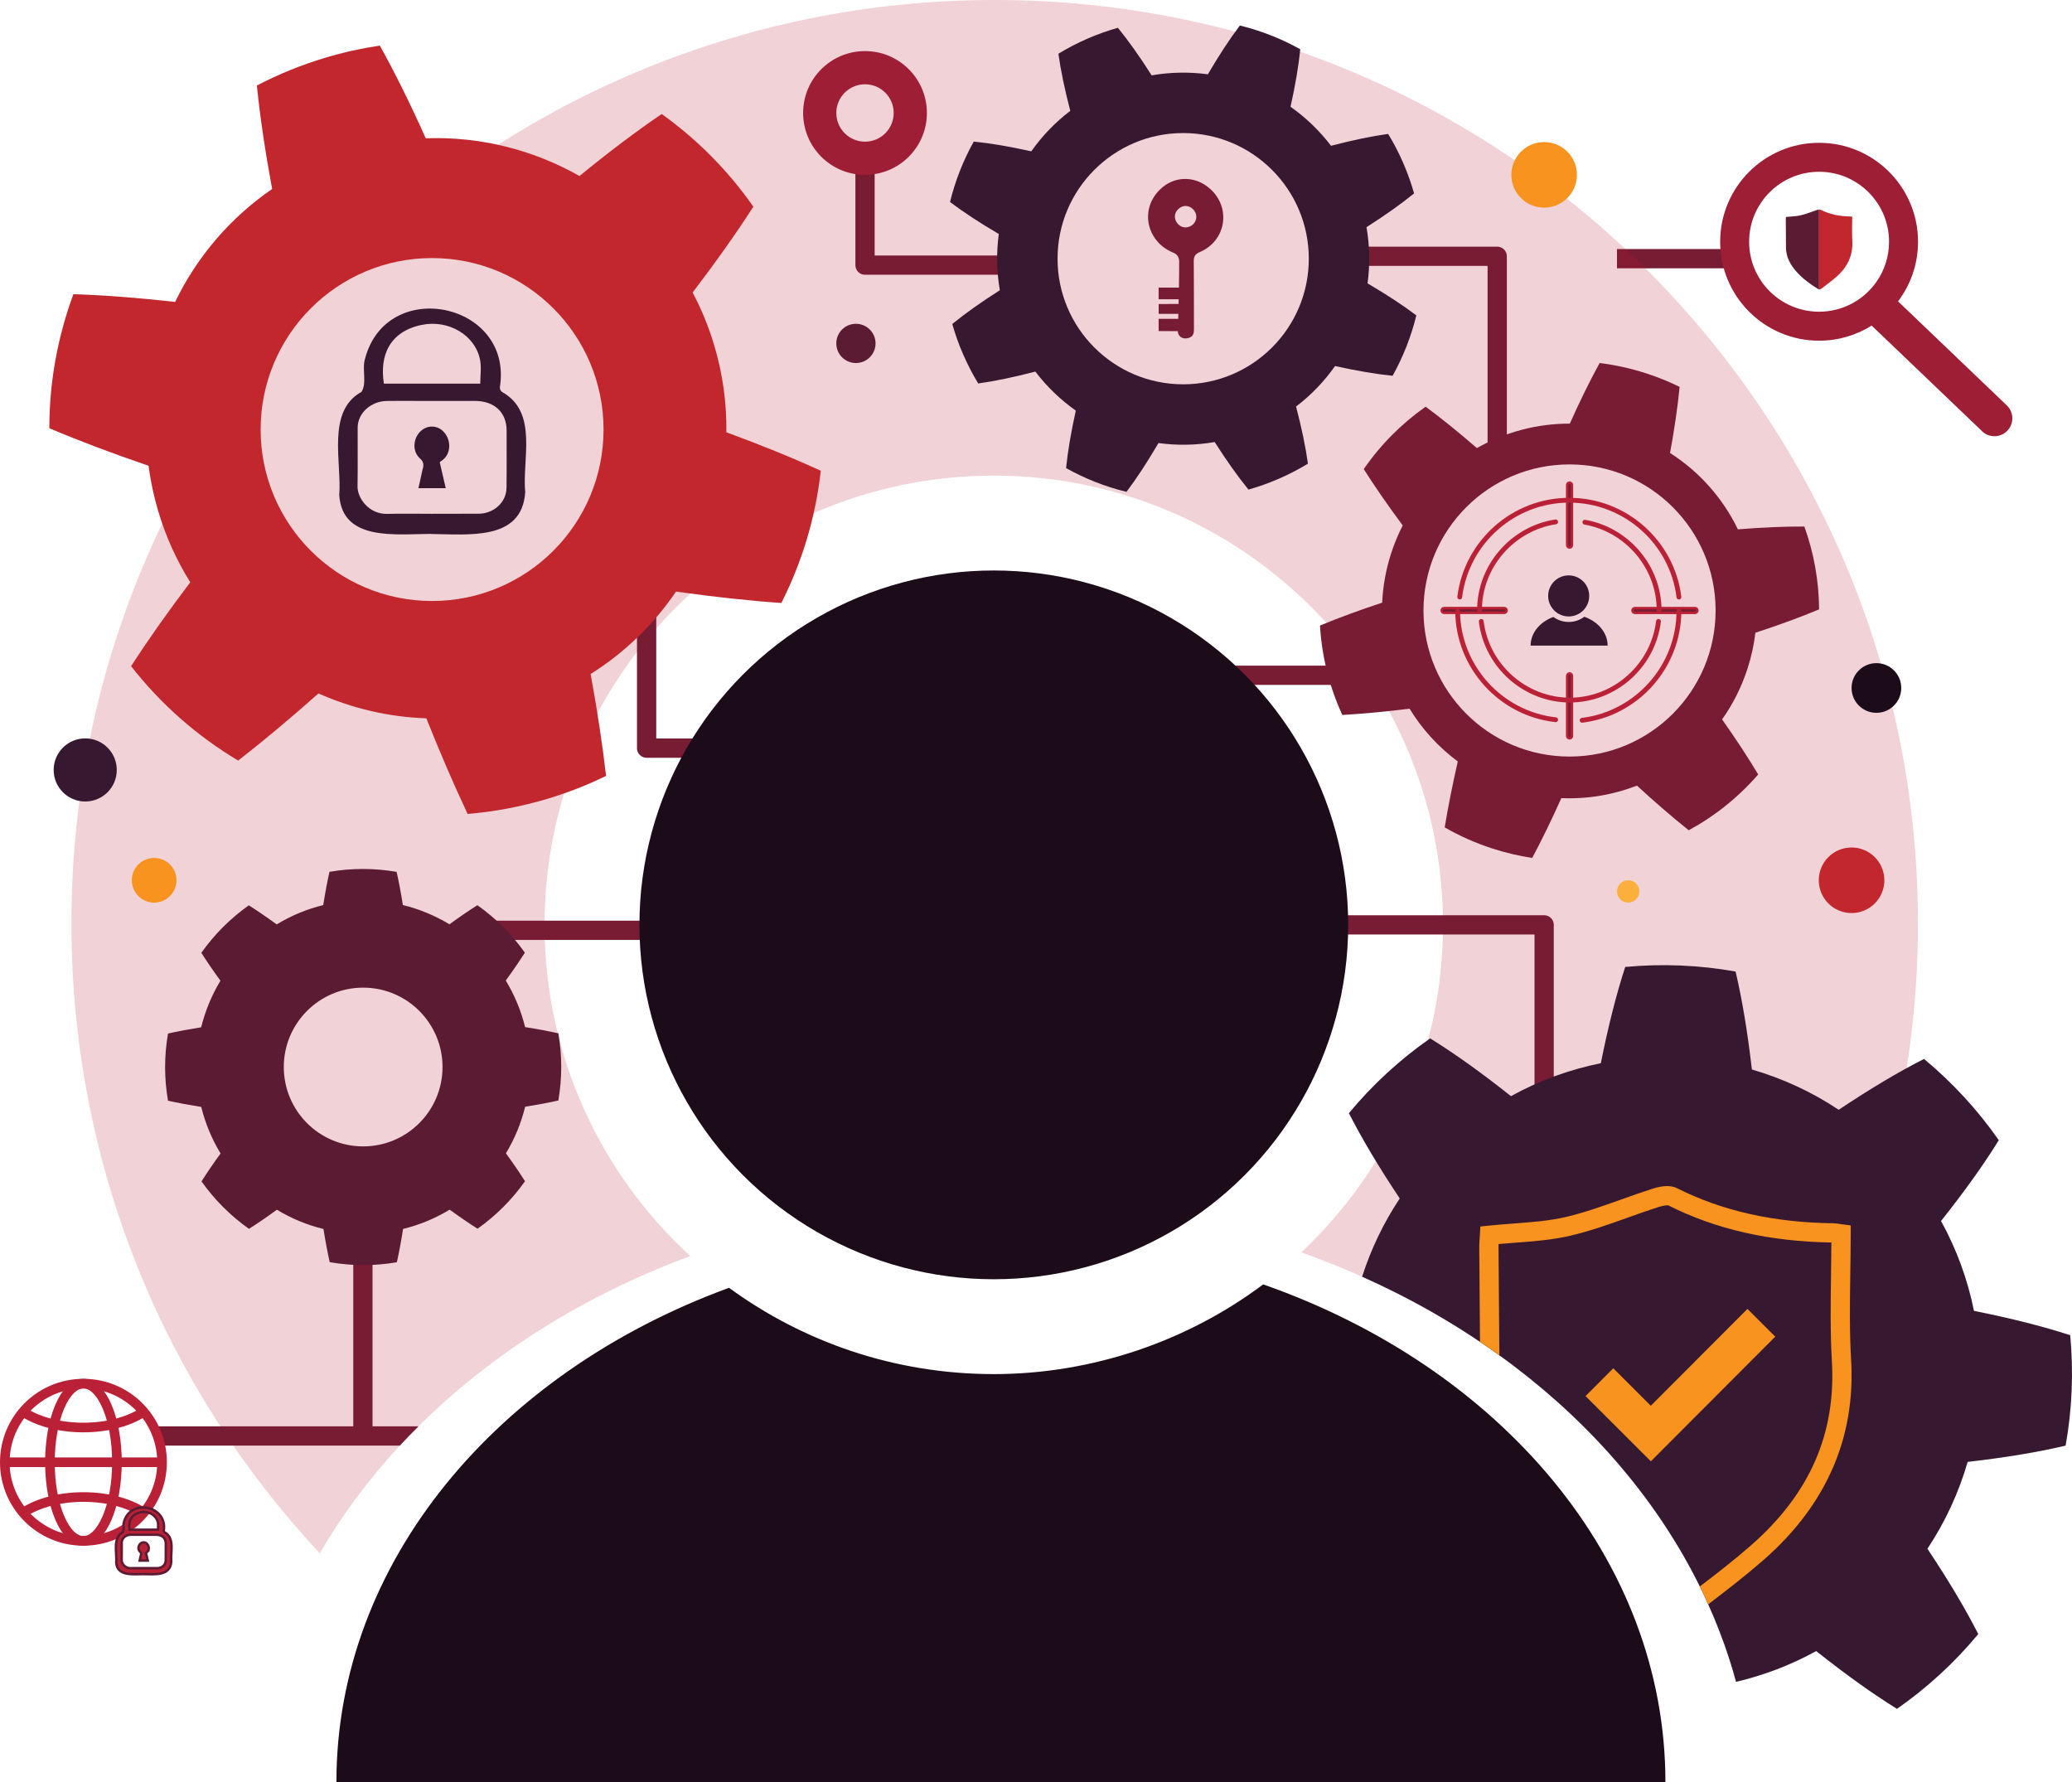 <?xml version="1.0" encoding="UTF-8"?>
<svg id="Vrstva_1" data-name="Vrstva 1" xmlns="http://www.w3.org/2000/svg" width="860.73" height="740.25" viewBox="0 0 860.73 740.25">
  <defs>
    <style>
      .cls-1 {
        fill: #fbb03b;
      }

      .cls-1, .cls-2, .cls-3, .cls-4, .cls-5, .cls-6, .cls-7, .cls-8, .cls-9 {
        stroke-width: 0px;
      }

      .cls-10 {
        stroke-linecap: round;
        stroke-width: 2px;
      }

      .cls-10, .cls-11, .cls-12, .cls-13, .cls-14, .cls-15 {
        stroke-miterlimit: 10;
      }

      .cls-10, .cls-11, .cls-12, .cls-16, .cls-15 {
        fill: none;
      }

      .cls-10, .cls-11, .cls-14, .cls-15 {
        stroke: #bb2136;
      }

      .cls-2 {
        fill: #c1272d;
      }

      .cls-11 {
        stroke-width: 4px;
      }

      .cls-12, .cls-16 {
        stroke: #781c34;
        stroke-width: 8px;
      }

      .cls-3 {
        fill: #1c0c19;
      }

      .cls-13 {
        stroke: #5a1b33;
      }

      .cls-13, .cls-7 {
        fill: #bb2136;
      }

      .cls-4 {
        fill: #f7931e;
      }

      .cls-14, .cls-8 {
        fill: #781c34;
      }

      .cls-5 {
        fill: #5a1b33;
      }

      .cls-16 {
        stroke-linejoin: round;
      }

      .cls-6 {
        fill: #9e1e35;
      }

      .cls-7 {
        opacity: .2;
      }

      .cls-9 {
        fill: #371831;
      }
    </style>
  </defs>
  <line class="cls-12" x1="671.71" y1="107.45" x2="717.57" y2="107.45"/>
  <path class="cls-7" d="M796.73,383.53c0,99.49-37.88,190.13-100.01,258.28-32.61-54.12-88.09-97.44-156.17-121.58,36.25-34.03,58.89-82.4,58.89-136.05,0-103.06-83.54-186.61-186.61-186.61s-186.61,83.55-186.61,186.61c0,54.46,23.33,103.47,60.55,137.58-44.04,16.26-82.63,40.61-112.93,70.72-1.33,1.32-2.65,2.65-3.95,4-1.28,1.32-2.55,2.65-3.79,4-12.87,13.88-24.04,28.86-33.26,44.75-64-68.53-103.17-160.54-103.17-261.7C29.67,171.71,201.38,0,413.2,0s383.53,171.71,383.53,383.53Z"/>
  <polyline class="cls-16" points="359.34 65.65 359.34 110.13 419.71 110.13"/>
  <path class="cls-8" d="M66.75,600.48h99.36c1.24-1.35,2.51-2.68,3.79-4,1.3-1.35,2.62-2.68,3.95-4h-19.1v-73.05c0-2.21-1.79-4-4-4s-4,1.79-4,4v73.04h-82"/>
  <polyline class="cls-16" points="565.32 106.46 621.96 106.46 621.96 187.63"/>
  <line class="cls-12" x1="509.83" y1="280.5" x2="563.48" y2="280.5"/>
  <polyline class="cls-16" points="296.68 310.77 268.61 310.77 268.61 243.81"/>
  <line class="cls-12" x1="205.32" y1="386.44" x2="275.03" y2="386.44"/>
  <polyline class="cls-16" points="543.69 384.18 641.45 384.18 641.45 456.14"/>
  <circle class="cls-3" cx="412.84" cy="384.18" r="147.21"/>
  <path class="cls-2" d="M301.74,179.56c.17-11.94-1.46-24.11-5.06-36.16-2.3-7.71-5.32-15.04-8.96-21.89,9.66-12.67,18.19-24.69,25.23-35.66-10.53-15.07-23.45-28.03-38.07-38.49-10.43,7.09-21.94,15.75-34.17,25.75-19.14-10.86-41.19-16.49-63.85-15.66-6.48-14.52-12.92-27.46-19.08-38.52-7.52,1.12-15.06,2.78-22.56,5.02-10.03,3-19.57,6.89-28.51,11.57,1.29,12.87,3.45,27.37,6.34,42.99-17.5,11.98-31.28,28.25-40.3,46.9-15.42-1.73-29.62-2.81-42.26-3.21-6.51,17.61-10,36.43-9.99,55.68,12.24,5.2,26.14,10.45,41.21,15.6.82,6.31,2.16,12.64,4.04,18.93,3.17,10.63,7.68,20.49,13.29,29.45-9.32,12.33-17.58,24.03-24.59,34.84,12.37,15.87,27.51,29.11,44.49,39.23,10.49-8.16,21.73-17.56,33.35-27.88,13.98,6.21,29.18,9.8,44.82,10.33,5.73,14.38,11.48,27.75,17.15,39.72,10.96-.91,21.99-2.96,32.96-6.23,8.57-2.56,16.76-5.77,24.54-9.56-1.46-12.88-3.61-27.08-6.42-42.33,14.27-8.95,26.27-20.69,35.49-34.24,15.7,2.2,30.45,3.81,43.75,4.73,8.62-17.04,14.25-35.65,16.38-54.93-11.52-5.27-24.69-10.65-39.22-15.98ZM250.72,178.43c0,39.33-31.89,71.22-71.23,71.22s-71.22-31.89-71.22-71.22,31.89-71.23,71.22-71.23,71.23,31.89,71.23,71.23Z"/>
  <path class="cls-8" d="M725.93,277.76c1.6-4.95,2.69-9.94,3.27-14.92,9.77-3.2,18.71-6.46,26.47-9.71-.07-11.86-2.19-23.49-6.12-34.41-8.15-.05-17.43.34-27.61,1.17-6.18-12.78-15.84-23.86-28.19-31.72,1.87-10.09,3.2-19.33,3.98-27.47-4.41-2.16-9.03-4.04-13.84-5.6-6.43-2.08-12.92-3.51-19.39-4.3-4.03,7.32-8.19,15.81-12.38,25.17-13.69-.04-26.98,3.56-38.61,10.16-7.56-6.57-14.71-12.34-21.28-17.19-9.92,6.97-18.67,15.7-25.71,25.93,4.59,7.25,10.06,15.13,16.18,23.39-1.88,3.66-3.48,7.51-4.79,11.55-2.21,6.81-3.43,13.7-3.73,20.52-9.47,3.14-18.15,6.33-25.84,9.51.76,12.96,3.96,25.55,9.27,37.15,8.57-.49,17.99-1.37,27.95-2.6,5.15,8.43,11.92,15.9,20.03,21.92-2.22,9.74-4.07,18.95-5.44,27.39,6.16,3.53,12.78,6.49,19.8,8.77,5.5,1.78,11.03,3.07,16.55,3.91,3.94-7.38,8.01-15.71,12.1-24.85,10.86.47,21.54-1.36,31.41-5.19,7.54,6.92,14.78,13.18,21.51,18.54,10.84-5.89,20.64-13.71,28.85-23.18-4.2-7.03-9.23-14.71-15-22.87,4.47-6.28,8.06-13.35,10.56-21.07ZM652,314.27c-33.5,0-60.67-27.17-60.67-60.68s27.17-60.68,60.67-60.68,60.68,27.17,60.68,60.68-27.17,60.68-60.68,60.68Z"/>
  <path class="cls-3" d="M691.83,740.25H139.75c0-91.44,66.96-170.14,163.1-205.31,30.84,22.54,68.85,35.85,109.98,35.85s80.73-13.86,111.91-37.27c98.27,34.43,167.09,114.03,167.09,206.73Z"/>
  <path class="cls-9" d="M568.1,117.71c1.03-7.65.92-15.52-.44-23.35,7.75-4.93,14.41-9.66,19.76-14.03-1.21-4.28-2.72-8.53-4.55-12.72-1.83-4.18-3.91-8.19-6.22-11.98-6.85.94-14.85,2.61-23.73,4.93-4.81-6.32-10.5-11.75-16.82-16.21,2-8.96,3.36-17.02,4.05-23.89-7.88-4.4-16.33-7.72-25.1-9.86-4.17,5.51-8.65,12.34-13.29,20.26-7.66-1.03-15.53-.92-23.35.44-4.93-7.75-9.66-14.41-14.03-19.76-4.28,1.21-8.53,2.73-12.72,4.55-4.18,1.83-8.19,3.91-11.99,6.22.95,6.85,2.61,14.85,4.94,23.73-6.32,4.81-11.75,10.5-16.21,16.82-8.97-2-17.02-3.36-23.89-4.05-4.4,7.88-7.72,16.33-9.86,25.1,5.51,4.17,12.34,8.65,20.26,13.29-1.03,7.66-.92,15.52.44,23.35-7.75,4.93-14.41,9.66-19.76,14.03,1.21,4.28,2.72,8.53,4.55,12.71,1.83,4.19,3.91,8.19,6.22,12,6.85-.95,14.85-2.61,23.73-4.94,4.81,6.32,10.5,11.76,16.81,16.21-1.99,8.97-3.35,17.02-4.04,23.89,7.88,4.4,16.33,7.72,25.09,9.86,4.18-5.51,8.65-12.34,13.29-20.27h.01c7.66,1.04,15.53.93,23.35-.42,4.93,7.74,9.66,14.4,14.03,19.75,4.28-1.21,8.53-2.72,12.71-4.55,4.19-1.83,8.2-3.91,11.99-6.22-.94-6.85-2.61-14.85-4.93-23.73,6.32-4.8,11.75-10.5,16.2-16.82h.01c8.96,1.99,17.02,3.36,23.89,4.05,4.4-7.88,7.72-16.33,9.86-25.09-5.51-4.18-12.34-8.65-20.26-13.3ZM491.5,159.64c-28.81,0-52.18-23.37-52.18-52.18s23.37-52.19,52.18-52.19,52.19,23.37,52.19,52.19-23.37,52.18-52.19,52.18Z"/>
  <path class="cls-9" d="M817.38,607.27c-3.66,12.64-9.23,24.82-16.71,36.07,8.67,12.99,15.79,24.94,21.12,35.43-4.83,5.83-10.11,11.41-15.84,16.68-5.72,5.26-11.71,10.06-17.92,14.39-10.01-6.18-21.33-14.28-33.56-24-10.6,5.85-21.81,10.1-33.3,12.78-1.44-5.32-3.09-10.57-4.94-15.75-.64-1.8-1.3-3.59-2-5.37-1.44-3.73-2.98-7.42-4.63-11.08-.61-1.37-1.24-2.74-1.88-4.1-.52-1.11-1.05-2.21-1.6-3.31-.06-.12-.12-.24-.18-.36-17.22-34.77-43.59-65.74-76.67-90.92-2.11-1.61-4.25-3.2-6.42-4.74-.08-.06-.15-.12-.23-.17-2.57-1.85-5.17-3.66-7.81-5.42-9.47-6.4-19.42-12.33-29.77-17.77-1.73-.91-3.48-1.8-5.23-2.68-4.58-2.31-9.24-4.51-13.97-6.62,3.64-11.35,8.85-22.31,15.63-32.5-8.67-12.99-15.79-24.94-21.12-35.43,4.83-5.83,10.11-11.4,15.83-16.67,5.73-5.27,11.72-10.07,17.93-14.39,10.01,6.18,21.33,14.27,33.56,23.99,11.83-6.53,24.44-11.08,37.33-13.68,3.07-15.33,6.48-28.8,10.13-39.98,15.29-1.44,30.73-.8,45.85,1.9,2.71,11.45,4.99,25.16,6.77,40.69,12.64,3.66,24.82,9.24,36.07,16.73,13-8.67,24.94-15.8,35.44-21.12,5.82,4.83,11.4,10.11,16.66,15.83,5.27,5.72,10.07,11.71,14.4,17.93-6.18,10.01-14.27,21.33-23.99,33.56,6.53,11.83,11.08,24.44,13.68,37.33,15.32,3.06,28.8,6.47,39.98,10.12,1.43,15.3.79,30.74-1.91,45.86-11.44,2.71-25.16,4.98-40.69,6.76h-.01Z"/>
  <path class="cls-6" d="M359.33,21.22c-14.19,0-25.7,11.51-25.7,25.71s11.51,25.7,25.7,25.7,25.71-11.5,25.71-25.7-11.51-25.71-25.71-25.71ZM359.33,58.85c-6.58,0-11.92-5.34-11.92-11.92s5.34-11.92,11.92-11.92,11.92,5.34,11.92,11.92-5.33,11.92-11.92,11.92Z"/>
  <path class="cls-8" d="M489.47,130.38h-8.15v-4.08l8.28-.05.03-1.93h-8.33v-4.86h8.44c0-2.42.09-4.62.09-6.82v-4.2c0-1.46-.85-2.82-2.2-3.37-3.53-1.45-6.43-3.63-8.46-7.01-4.1-6.82-2.54-15.16,3.89-20.39,5.85-4.76,13.93-4.41,19.72.85,8.73,7.93,6.53,21.52-4.35,26.18-1.99.85-2.55,1.84-2.53,3.86.1,9.14.04,18.29.08,27.43,0,1.8.11,3.6-2.03,4.33-1.99.68-3.85.04-4.51-1.76-.15-.4-.16-1-.16-1l-7.97-.04v-5.09h8.14s.04-2.05.04-2.05ZM492.51,85.55c-2.32.02-4.5,2.14-4.46,4.46.04,2.27,2.02,4.45,4.37,4.46,2.47,0,4.5-1.94,4.55-4.34.05-2.42-2.16-4.6-4.46-4.57Z"/>
  <g>
    <path class="cls-9" d="M184.68,190.35c-.55.59-1.24,1.01-2.02,1.62.82,3.53,1.64,7.09,2.5,10.81h-11.34c.52-2.35,1.03-4.69,1.55-7.03.06-.24.09-.49.17-.73.56-1.81.56-3.13-1.1-4.61-3.05-2.72-2.95-7.68-.19-10.8,2.78-3.16,7.4-3.22,10.14-.16,2.84,3.17,2.99,8.02.29,10.9Z"/>
    <path class="cls-9" d="M208.9,163.03c-.97-.58-1.26-1.2-1.25-2.22,5.63-35.12-47.03-46.15-56.02-11.75-1.33,4.16.9,10.18-1.48,13.73-14.6,7.99-8.12,29.33-9.23,42.89,1.33,19.26,23.35,16.14,38.12,16.1v.04c15.74.13,37.81,2.93,39.14-17.38-1.32-13.59,5.4-32.92-9.27-41.41ZM175.09,134.98c11.21-2.36,22.29,4.24,24.32,14.41.63,3.16.1,6.53.1,9.98h-40.03c-1.88-11.79,2.43-21.62,15.61-24.4ZM210.41,202.61c-.06,5.26-3.98,9.55-9.38,10.58-.89.17-1.83.21-2.74.21-6.21.02-12.42.01-18.63.01v.02c-6.26,0-12.54-.13-18.79.03-7.63.2-12.44-6.55-12.35-11.48.15-8.14,0-16.29.06-24.44.04-5.88,5.42-10.82,11.97-10.98,4.48-.1,8.96-.02,13.45-.02,7.76,0,15.53-.01,23.28,0,8.08,0,13.17,4.76,13.17,12.28,0,7.93.07,15.86-.04,23.79Z"/>
  </g>
  <path class="cls-4" d="M768.97,564.92c-.69-11.74-.52-23.34-.34-35.64.08-5.46.17-11.1.17-16.74v-3.52l-3.5-.44c-.48-.07-.9-.13-1.27-.19-.81-.12-1.57-.24-2.41-.25-24.88-.33-46.13-5.1-64.97-14.57-3.32-1.67-7.58-.62-10.5.32-4.27,1.37-8.55,2.9-12.68,4.37-7.5,2.68-15.25,5.45-22.97,7.26-6.91,1.61-14.1,2.15-21.71,2.72-3.4.26-6.92.52-10.45.89l-3.39.36-.19,3.4c-.02.42-.05.87-.08,1.34-.09,1.18-.19,2.52-.18,3.91.04,6.95.1,13.9.16,20.85.06,6.06.11,12.22.15,18.41,2.64,1.76,5.24,3.57,7.81,5.42.08.05.15.11.23.17-.05-8.09-.12-16.16-.19-24.07-.06-6.94-.12-13.88-.16-20.82,0-.44.01-.89.03-1.33,2.3-.21,4.61-.38,6.86-.55,7.58-.57,15.42-1.16,22.93-2.91,8.17-1.91,16.14-4.76,23.84-7.51,4.07-1.46,8.28-2.96,12.43-4.29,2.19-.7,3.41-.83,4-.83.33,0,.46.04.47.04,19.76,9.94,41.92,14.98,67.72,15.41-.02,4.39-.08,8.77-.15,13.04-.17,11.89-.35,24.19.35,36.22,1.77,30.22-9.28,55.31-33.76,76.68-6.75,5.89-13.95,11.5-21.1,16.94.55,1.1,1.08,2.2,1.6,3.31.64,1.36,1.27,2.73,1.88,4.1,7.7-5.84,15.51-11.89,22.88-18.32,26.11-22.79,38.38-50.78,36.49-83.18Z"/>
  <polygon class="cls-4" points="737.46 555.24 685.8 607 685.76 606.98 658.65 579.92 670.18 568.37 685.76 583.93 725.91 543.71 737.46 555.24"/>
  <circle class="cls-4" cx="64.03" cy="365.66" r="9.28"/>
  <circle class="cls-9" cx="35.4" cy="319.83" r="13.11"/>
  <circle class="cls-5" cx="355.56" cy="142.65" r="8.15"/>
  <circle class="cls-1" cx="676.35" cy="370.3" r="4.64"/>
  <circle class="cls-2" cx="769.16" cy="365.66" r="13.62"/>
  <circle class="cls-4" cx="641.45" cy="72.63" r="13.62"/>
  <path class="cls-6" d="M833.8,168.54s-.05-.04-.07-.07l-45.26-43.29c5.21-6.89,8.3-15.46,8.3-24.76,0-22.7-18.4-41.1-41.1-41.1s-41.1,18.4-41.1,41.1,18.4,41.1,41.1,41.1c8.02,0,15.51-2.3,21.83-6.28l45.49,43.51s.02.03.04.04c0,0,0,.01.01.01,1.35,1.48,3.29,2.4,5.46,2.4,4.11,0,7.44-3.33,7.44-7.44,0-2.04-.81-3.88-2.14-5.22ZM779.69,116.79c-2.84,4.16-6.73,7.54-11.29,9.76-3.84,1.88-8.16,2.93-12.73,2.93-16.05,0-29.06-13.01-29.06-29.06s13.01-29.07,29.06-29.07,29.06,13.02,29.06,29.07c0,6.07-1.86,11.71-5.04,16.37Z"/>
  <circle class="cls-3" cx="779.48" cy="285.78" r="10.32"/>
  <g>
    <path class="cls-5" d="M754.83,87.22c-2.26.73-4.47,1.67-6.78,2.21-1.97.46-4.04.48-6.16.7-.02.28-.05.61-.05.94.02,3.86.08,7.72.07,11.58,0,2.98.97,5.6,2.65,8.03,2.83,4.08,6.76,6.9,10.87,9.51.06.04.14.06.23.07v-33.21c-.28.02-.59.1-.84.18Z"/>
    <path class="cls-2" d="M762.84,115.01c4.55-3.97,6.99-8.87,6.62-15.07-.19-3.26-.03-6.55-.03-9.92-.28-.04-.44-.07-.61-.08-4.39-.06-8.62-.83-12.58-2.83-.16-.08-.36-.09-.57-.07v33.21c.25.02.57-.05.73-.18,2.17-1.66,4.38-3.27,6.44-5.06Z"/>
  </g>
  <path class="cls-5" d="M231.94,429.23c-4.2-.93-8.83-1.8-13.81-2.58-1.66-6.72-4.33-13.26-8.03-19.34,2.96-4.07,5.62-7.95,7.93-11.58-5.38-7.59-12.03-14.29-19.73-19.72-3.64,2.31-7.51,4.96-11.59,7.94-6.1-3.69-12.62-6.35-19.35-8.01-.79-4.97-1.66-9.58-2.6-13.78-9.49-1.63-18.89-1.56-27.9-.01-.94,4.21-1.8,8.83-2.58,13.81-6.73,1.66-13.26,4.33-19.34,8.03-4.07-2.96-7.95-5.62-11.58-7.93-7.59,5.38-14.29,12.03-19.72,19.73,2.31,3.64,4.96,7.51,7.94,11.59-3.69,6.09-6.35,12.62-8.01,19.35-4.97.79-9.59,1.65-13.78,2.59-1.64,9.49-1.57,18.89,0,27.9,4.21.94,8.83,1.8,13.81,2.59,1.67,6.72,4.33,13.26,8.03,19.33-2.96,4.07-5.62,7.96-7.93,11.59,5.38,7.59,12.03,14.29,19.73,19.72,3.64-2.31,7.51-4.96,11.59-7.95,6.09,3.7,12.62,6.36,19.35,8.01.79,4.97,1.66,9.59,2.6,13.79,9.49,1.64,18.89,1.57,27.89.01.94-4.21,1.8-8.84,2.58-13.83h.01c6.73-1.64,13.26-4.31,19.34-8.01,4.07,2.96,7.95,5.62,11.58,7.93,7.59-5.38,14.29-12.03,19.72-19.73-2.31-3.64-4.96-7.52-7.93-11.6,3.68-6.08,6.34-12.61,7.99-19.34h0c4.98-.8,9.6-1.66,13.79-2.6,1.63-9.49,1.56-18.89.01-27.9ZM183.83,443.23c0,18.21-14.76,32.97-32.97,32.97s-32.97-14.76-32.97-32.97,14.76-32.97,32.97-32.97,32.97,14.76,32.97,32.97Z"/>
  <g>
    <line class="cls-15" x1="679.13" y1="253.59" x2="704.13" y2="253.59"/>
    <path class="cls-14" d="M704.13,254.59h-25c-.55,0-1-.45-1-1s.45-1,1-1h25c.55,0,1,.45,1,1s-.45,1-1,1Z"/>
  </g>
  <g>
    <line class="cls-15" x1="652.01" y1="305.72" x2="652.01" y2="280.72"/>
    <path class="cls-14" d="M652.01,306.72c-.55,0-1-.45-1-1v-25c0-.55.45-1,1-1s1,.45,1,1v25c0,.55-.45,1-1,1Z"/>
  </g>
  <g>
    <line class="cls-15" x1="652.01" y1="226.46" x2="652.01" y2="201.46"/>
    <path class="cls-14" d="M652.01,227.46c-.55,0-1-.45-1-1v-25c0-.55.45-1,1-1s1,.45,1,1v25c0,.55-.45,1-1,1Z"/>
  </g>
  <g>
    <line class="cls-15" x1="599.87" y1="253.58" x2="624.87" y2="253.58"/>
    <path class="cls-14" d="M624.87,254.58h-25c-.55,0-1-.45-1-1s.45-1,1-1h25c.55,0,1,.45,1,1s-.45,1-1,1Z"/>
  </g>
  <path class="cls-10" d="M658.37,216.92c17.43,3.06,30.85,18.42,30.85,36.67"/>
  <path class="cls-10" d="M688.95,258.13c-2.28,18.58-18.23,32.69-36.95,32.69"/>
  <path class="cls-10" d="M652,207.8c23.02,0,42.64,17.36,45.44,40.21"/>
  <circle class="cls-9" cx="651.65" cy="247.54" r="8.53"/>
  <path class="cls-9" d="M667.82,268.17h-31.98c0-5.3,3.88-9.86,9.45-11.89,1.79,1.31,3.99,2.08,6.37,2.08s4.68-.8,6.48-2.16c5.69,1.99,9.68,6.61,9.68,11.98Z"/>
  <path class="cls-10" d="M697.44,253.76c0,23.02-17.36,42.64-40.21,45.44"/>
  <path class="cls-10" d="M615.33,258.13c2.28,18.58,18.23,32.69,36.95,32.69"/>
  <path class="cls-10" d="M646.23,298.97c-22.88-2.55-40.46-21.97-40.72-44.98"/>
  <path class="cls-10" d="M646.23,216.78c-17.81,2.73-31.63,18.28-31.63,36.8"/>
  <path class="cls-10" d="M651.83,207.79c-23.02,0-42.64,17.36-45.44,40.21"/>
  <g>
    <circle class="cls-11" cx="34.66" cy="607.41" r="32.66"/>
    <ellipse class="cls-11" cx="34.66" cy="607.41" rx="13.92" ry="32.66"/>
    <path class="cls-11" d="M59.71,628.38c-3.1-2.06-7-3.74-11.43-4.87-4.15-1.07-8.76-1.66-13.62-1.66s-9.46.59-13.61,1.66c-4.44,1.13-8.34,2.81-11.43,4.87"/>
    <path class="cls-11" d="M9.61,586.45c3.1,2.06,7,3.74,11.43,4.87,4.15,1.07,8.76,1.66,13.61,1.66s9.47-.59,13.62-1.66c4.44-1.14,8.34-2.81,11.43-4.87"/>
    <line class="cls-11" x1="2" y1="607.41" x2="67.32" y2="607.41"/>
  </g>
  <g>
    <path class="cls-13" d="M61.24,644.58c-.16.17-.37.3-.6.48.24,1.04.49,2.1.74,3.2h-3.36c.15-.7.31-1.39.46-2.08.02-.07.03-.15.05-.22.17-.53.16-.93-.33-1.36-.9-.8-.87-2.27-.06-3.2.82-.93,2.19-.95,3-.05.84.94.88,2.37.09,3.23Z"/>
    <path class="cls-13" d="M68.4,636.5c-.29-.17-.37-.36-.37-.66,1.67-10.39-13.92-13.65-16.57-3.48-.39,1.23.27,3.01-.44,4.06-4.32,2.36-2.4,8.68-2.73,12.69.39,5.7,6.91,4.77,11.28,4.76h0c4.66.05,11.18.88,11.58-5.13-.39-4.02,1.6-9.74-2.74-12.25ZM58.4,628.2c3.32-.7,6.59,1.25,7.2,4.26.19.93.03,1.93.03,2.95h-11.84c-.56-3.49.72-6.4,4.62-7.22ZM68.85,648.21c-.02,1.55-1.18,2.83-2.78,3.13-.26.05-.54.06-.81.06-1.84,0-3.67,0-5.51,0h0c-1.85,0-3.71-.03-5.56.01-2.26.06-3.68-1.94-3.65-3.4.05-2.41,0-4.82.02-7.23.01-1.74,1.6-3.2,3.54-3.25,1.32-.03,2.65,0,3.98,0,2.3,0,4.59,0,6.89,0,2.39,0,3.9,1.41,3.9,3.63,0,2.35.02,4.69-.01,7.04Z"/>
  </g>
</svg>